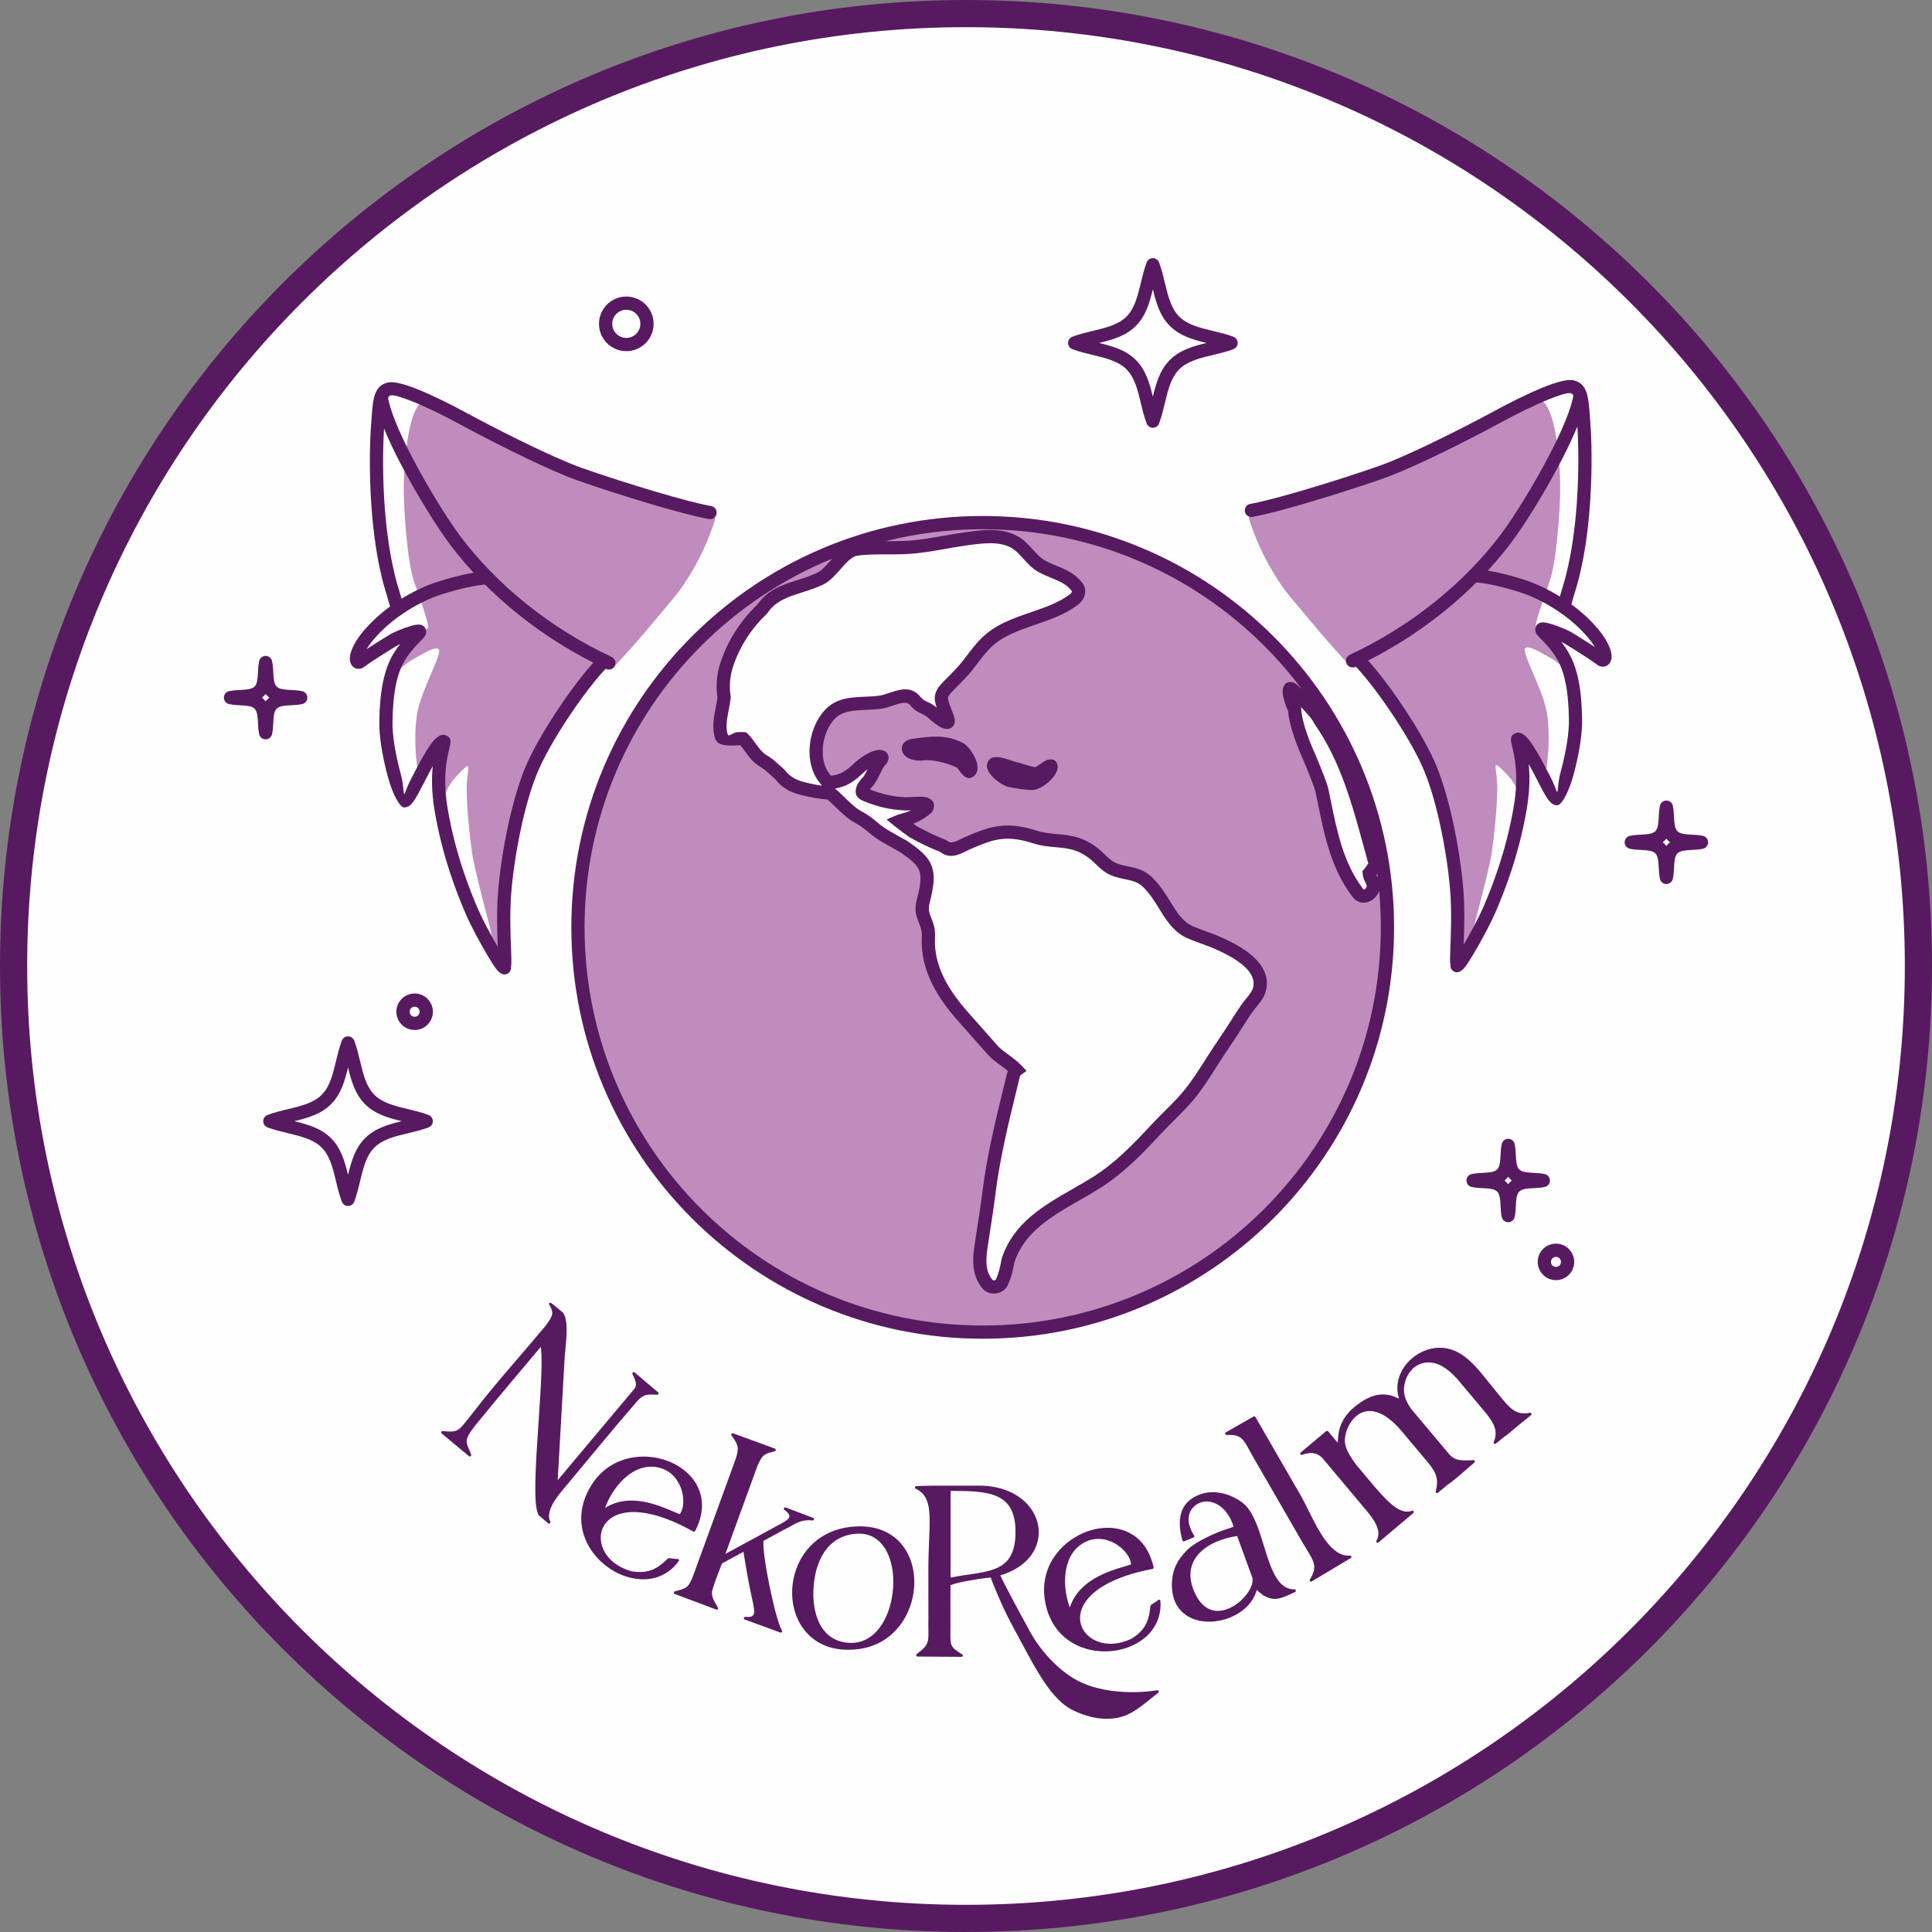 <?xml version="1.0" encoding="UTF-8"?>
<!DOCTYPE svg PUBLIC "-//W3C//DTD SVG 1.1//EN" "http://www.w3.org/Graphics/SVG/1.1/DTD/svg11.dtd">
<!-- Creator: CorelDRAW 2020 (64-Bit) -->
<svg xmlns="http://www.w3.org/2000/svg" xml:space="preserve" width="8.599in" height="8.599in" version="1.1" style="shape-rendering:geometricPrecision; text-rendering:geometricPrecision; image-rendering:optimizeQuality; fill-rule:evenodd; clip-rule:evenodd"
viewBox="0 0 4797.17 4797.17"
 xmlns:xlink="http://www.w3.org/1999/xlink"
 xmlns:xodm="http://www.corel.com/coreldraw/odm/2003">
 <rect x="0" y="0" width="4797.17" height="4797.17" fill="#808080" stroke="none"/>
 <defs>
  <style type="text/css">
   <![CDATA[
    .fil0 {fill:#FEFEFE}
    .fil2 {fill:#BF8CBD}
    .fil3 {fill:#571A60}
    .fil1 {fill:#571A60;fill-rule:nonzero}
   ]]>
  </style>
 </defs>
 <g id="Layer_x0020_1">
  <g id="_2639566380144">
   <g>
    <circle class="fil0" cx="2398.59" cy="2398.59" r="2364.85"/>
    <path class="fil1" d="M2398.59 0c662.33,0 1262,268.48 1696.05,702.54 434.06,434.05 702.54,1033.7 702.54,1696.05 0,662.33 -268.48,1262 -702.54,1696.05 -434.05,434.06 -1033.72,702.54 -1696.05,702.54 -662.35,0 -1262,-268.48 -1696.05,-702.54 -434.06,-434.05 -702.54,-1033.72 -702.54,-1696.05 0,-662.35 268.48,-1262 702.54,-1696.05 434.05,-434.06 1033.7,-702.54 1696.05,-702.54zm1648.35 750.23c-421.84,-421.84 -1004.62,-682.76 -1648.35,-682.76 -643.73,0 -1226.52,260.92 -1648.35,682.76 -421.84,421.84 -682.76,1004.62 -682.76,1648.35 0,643.73 260.92,1226.52 682.76,1648.35 421.84,421.84 1004.62,682.76 1648.35,682.76 643.73,0 1226.52,-260.92 1648.35,-682.76 421.84,-421.84 682.76,-1004.62 682.76,-1648.35 0,-643.73 -260.92,-1226.52 -682.76,-1648.35z"/>
   </g>
   <g>
    <path class="fil2" d="M1032.35 1017.01c-23.15,46.55 -30.78,151.06 -29.74,206.84 1.04,55.79 9.4,177.15 26.99,224.72 17.59,47.57 36.05,106.3 33.71,109.16 -2.34,2.85 -51.66,57.26 -58.59,61 -6.93,3.74 -38.85,50.94 -44.95,64.21 -6.1,13.27 39.99,-31.38 64.22,-44.95 24.22,-13.56 67.24,-40.97 66.62,-20.87 -0.62,20.1 -43.35,97.78 -53.79,149.29 -10.43,51.52 -5.07,139.62 5.56,165.29 6.64,16.03 42.53,-83.04 50.42,-76.01 4.74,4.22 -13.8,176.93 -4.61,154.73 24.51,-59.17 29.58,-68.11 57.79,-96.32 28.21,-28.21 12.84,-4.28 12.84,44.95 0,49.23 7.45,116.61 13.39,159.18 5.94,42.57 44.85,184.21 46.8,194.78 1.95,10.57 14.06,87.11 30.51,93.51 16.45,6.4 13.94,-157.59 14.88,-240.91 0.94,-83.32 7.1,-117.66 46.92,-213.8 39.82,-96.14 45.75,-123.94 55.39,-137.25 9.64,-13.31 72.64,-100.4 85.89,-112.37 7.8,-7.06 22.29,-45.4 37.38,-53.46 10.51,-5.62 18.45,23.28 36.77,4.41 44.64,-45.97 107.46,-122.17 147.37,-170.06 39.91,-47.89 73.39,-115.73 87.4,-153.67 14.01,-37.94 26.73,-60.16 -7.94,-63.85 -34.67,-3.69 -128.8,-20.77 -158.12,-32.91 -29.32,-12.14 -121.2,-44.51 -146.08,-48.96 -24.88,-4.45 -119.94,-38.37 -142.31,-60.75 -22.37,-22.37 -145.2,-77.35 -188.38,-92.56 -43.18,-15.2 -63.19,-59.94 -86.34,-13.38z"/>
    <path class="fil2" d="M3844.16 1014.34c23.15,46.55 30.78,151.06 29.74,206.84 -1.04,55.78 -9.4,177.15 -26.99,224.72 -17.59,47.57 -36.05,106.3 -33.71,109.16 2.35,2.85 51.66,57.26 58.59,61 6.93,3.74 38.85,50.94 44.95,64.21 6.1,13.27 -40,-31.39 -64.22,-44.95 -24.22,-13.56 -67.24,-40.97 -66.63,-20.87 0.62,20.1 43.35,97.77 53.79,149.29 10.44,51.52 5.07,139.62 -5.56,165.29 -6.64,16.03 -42.53,-83.04 -50.42,-76.01 -4.74,4.22 13.8,176.93 4.61,154.72 -24.51,-59.17 -29.58,-68.11 -57.79,-96.32 -28.21,-28.21 -12.84,-4.28 -12.84,44.95 0,49.23 -7.45,116.61 -13.39,159.18 -5.94,42.57 -44.86,184.21 -46.81,194.78 -1.95,10.57 -14.06,87.11 -30.51,93.51 -16.45,6.4 -13.94,-157.59 -14.88,-240.91 -0.94,-83.32 -7.1,-117.66 -46.92,-213.8 -39.82,-96.14 -45.75,-123.94 -55.39,-137.25 -9.64,-13.31 -72.64,-100.4 -85.89,-112.37 -7.81,-7.06 -22.29,-45.4 -37.39,-53.46 -10.51,-5.62 -18.45,23.28 -36.77,4.41 -44.64,-45.96 -107.46,-122.17 -147.37,-170.06 -39.91,-47.89 -73.39,-115.73 -87.4,-153.67 -14.01,-37.94 -26.73,-60.16 7.94,-63.85 34.66,-3.69 128.8,-20.77 158.12,-32.91 29.32,-12.14 121.2,-44.51 146.08,-48.96 24.88,-4.45 119.94,-38.37 142.31,-60.75 22.37,-22.37 145.2,-77.36 188.38,-92.56 43.18,-15.2 63.19,-59.94 86.34,-13.38z"/>
    <circle class="fil2" cx="2440.08" cy="2302.64" r="1009.33"/>
    <path class="fil0" d="M3240.3 1738.72c-15.25,-9.63 -34.51,-36.93 -33.71,-8.03 0.8,28.9 3.21,17.66 11.24,64.22 8.02,46.55 24.88,70.63 35.32,99.53 10.43,28.89 19.26,55.39 26.49,80.27 7.22,24.88 28.1,106.75 32.91,119.59 4.81,12.84 16.85,42.54 27.29,69.03 10.43,26.49 38.1,42.44 40.94,60.2 2.83,17.76 26.49,-0.8 26.49,-15.25 0,-14.45 -7.22,-17.65 -4.82,-33.71 2.41,-16.06 17.66,-24.88 13.64,-48.16 -4.01,-23.28 -6.42,-41.74 -15.25,-82.68 -8.83,-40.94 -28.1,-103.54 -38.53,-128.42 -10.43,-24.89 -28.89,-58.6 -35.32,-69.83 -6.42,-11.24 -32.9,-57.8 -43.34,-69.03 -10.43,-11.24 -43.34,-37.72 -43.34,-37.72zm-811.93 1380.19c1.61,20.87 19.26,65.01 32.91,73.04 13.65,8.03 31.3,4.82 32.91,-18.46 1.61,-23.28 20.07,-68.23 32.91,-91.5 12.84,-23.27 83.47,-81.07 114.78,-96.32 31.31,-15.25 187.02,-120.4 207.09,-149.29 20.07,-28.89 101.13,-93.91 113.17,-124.41 12.04,-30.5 154.92,-225.54 161.34,-251.23 6.42,-25.69 14.45,-44.15 -3.21,-58.6 -17.66,-14.45 -8.83,-17.66 -60.2,-39.33 -51.37,-21.67 -54.58,-25.69 -79.46,-35.32 -24.88,-9.63 -53.77,-39.33 -77.05,-65.82 -23.28,-26.49 -36.12,-53.77 -56.19,-73.84 -20.07,-20.07 -30.5,-27.29 -61.8,-29.7 -31.3,-2.41 -65.82,-29.7 -77.05,-40.13 -11.24,-10.44 -26.48,-19.27 -79.46,-25.69 -52.98,-6.42 -34.52,-19.26 -85.89,-24.88 -51.37,-5.62 -53.77,-4.81 -79.46,8.83 -25.69,13.64 -43.35,20.06 -69.83,23.27 -26.49,3.21 -36.92,10.43 -62.61,-4.82 -25.69,-15.25 -58.6,-29.69 -73.05,-37.72 -14.45,-8.03 -20.87,-19.26 -20.87,-19.26l34.52 -22.47 20.07 -20.07 -63.41 0 -53.78 -16.05 -32.91 -18.46 22.48 -81.87c0,0 -63.41,53.77 -82.68,60.2 -19.26,6.42 -18.46,28.89 -34.52,-2.41 -16.05,-31.3 -26.49,-54.58 -26.49,-66.62 0,-12.04 24.08,-77.06 24.08,-77.06l48.16 -42.54 101.13 -10.43 59.4 -9.63 29.7 12.04 39.33 25.69 20.07 1.6 -1.99 -47.76 40.94 -45.75 52.17 -63.41c0,0 70.64,-49.77 77.06,-52.98 6.42,-3.21 85.08,-44.95 85.08,-44.95 0,0 59.4,-9.62 65.02,-20.87 5.62,-11.24 11.24,-32.11 11.24,-38.53 0,-6.42 -0.81,-9.64 -32.11,-23.28 -31.3,-13.64 -56.18,-28.89 -76.25,-44.95 -20.07,-16.05 -17.66,-36.92 -65.02,-45.75 -47.36,-8.83 -27.29,-16.85 -93.91,-3.21 -66.62,13.65 -124.41,12.84 -143.67,14.45 -19.27,1.61 -48.17,1.61 -66.63,1.61 -18.46,0 -66.62,11.24 -71.43,15.25 -4.81,4.01 -32.11,24.08 -36.12,29.7 -4.01,5.62 -28.09,30.5 -51.37,41.74 -23.28,11.24 -28.9,9.64 -49.77,18.46 -20.87,8.83 -60.19,19.26 -71.43,26.49 -11.24,7.22 -20.07,21.67 -27.29,35.32 -7.22,13.65 -40.93,61.8 -44.15,66.62 -3.21,4.82 -17.66,25.68 -23.28,40.13 -5.62,14.45 -8.83,34.52 -13.64,44.95 -4.81,10.43 -8.82,37.72 -9.63,51.37 -0.81,13.65 0,27.29 -1.61,44.15 -1.61,16.86 -1.61,43.34 -1.61,54.58 0,11.24 11.24,16.05 32.11,16.05 20.87,0 34.51,-0.8 44.95,16.86 10.43,17.66 17.66,31.3 30.5,39.33 12.84,8.03 41.74,17.66 48.97,28.89 7.22,11.24 43.34,34.52 54.58,39.33 11.24,4.81 41.73,4.81 52.17,8.83 10.43,4.01 29.7,7.22 40.94,27.29 11.24,20.07 47.55,36.56 52.98,51.37 5.42,14.81 44.15,22.48 75.45,39.33 31.3,16.85 45.75,36.92 51.37,48.16 5.62,11.24 22.47,24.88 21.67,47.35 -0.8,22.47 -11.24,56.19 -9.64,72.24 1.61,16.05 8.83,32.9 15.25,69.03 6.42,36.12 9.14,67.31 9.63,91.5 0.5,24.2 56.18,89.9 70.63,105.95 14.45,16.05 142.87,131.63 142.87,131.63 0,0 -31.3,101.13 -36.12,128.42 -4.81,27.29 -63.03,334.31 -63.03,334.31z"/>
    <path class="fil1" d="M3424.51 2211.81c-2.62,8.28 -8.05,15.72 -14.8,20.96 -3.56,2.76 -7.59,5 -11.83,6.48 -4.6,1.61 -9.44,2.36 -14.28,2.03 -8.99,-0.62 -17.63,-4.67 -24.39,-13.4 -53.73,-69.28 -70.74,-153.22 -87.44,-235.65l-5.41 -26.3c-0.94,-4.52 -4.78,-15.26 -9.43,-27.43 -8.75,-22.92 -19.91,-49.42 -21.3,-52.5 -8.66,-19.24 -18.77,-43.86 -26.37,-68.81 -5.43,-17.81 -9.55,-35.71 -10.91,-51.84 -6.33,-12.66 -12.2,-31.71 -13.27,-43.92 -0.45,-5.13 -0.16,-9.87 1.08,-13.82 3.08,-9.87 9.66,-15.11 20.44,-14.02 5.15,0.52 10.57,3.17 16.16,8.5l9.68 9.32c-28.51,-38.16 -59.73,-74.19 -93.34,-107.81 -178.89,-178.89 -426.04,-289.54 -699.03,-289.54 -83.19,0 -163.98,10.29 -241.17,29.65l4.17 0.01c15.17,0.01 30.4,0.04 46.06,-0.74 31.06,-1.55 62.69,-7.13 94.3,-12.71 17.22,-3.04 34.45,-6.08 53.36,-8.68l1.31 -0.18c40.53,-5.59 87.7,-12.09 127.75,9.51 16.24,8.75 27.63,21.36 39.01,33.96l0.06 0c9.15,10.13 18.31,20.28 29.06,26.4 9.74,5.55 19.75,9.64 29.54,13.64l0.02 -0.05c23.57,9.62 46.09,18.82 64.5,43.5 6.87,9.22 7.88,19.37 5.39,28.86 -2.54,9.67 -9.21,18.51 -16.58,24.11 -32.14,24.45 -69.33,37.21 -106.42,49.94 -40.74,13.97 -81.39,27.92 -110.66,56.85 -12.21,12.07 -22.8,26.03 -33.35,39.92l0.04 0.04c-2.93,3.86 -6,7.9 -11.01,14.3 -11.4,14.56 -23.64,26.9 -36.01,39.34 -4.49,4.52 -9.01,9.07 -13.63,13.88 -3.86,4.02 -7.76,8.09 -9.92,11.65l0 0.06c-1.38,2.27 -2.21,4.66 -1.91,7.19 1.04,8.51 4.85,18.06 8.57,27.37 2.27,5.6 4.49,11.16 6.35,16.96 2.1,6.53 2.37,11.99 1.2,16.53 -2.54,9.8 -9.07,14.34 -18.42,14.67 -4.3,0.15 -8.9,-1.03 -13.56,-3.16 -9.65,-4.43 -22.6,-14.5 -31.57,-22.91 -7.1,-6.65 -12.76,-9.23 -18.04,-11.63 -9.23,-4.22 -17.71,-8.09 -29.23,-22.12 -8.04,-9.8 -26.05,-3.71 -42.63,1.88 -8.57,2.89 -16.88,5.71 -24.73,7.08 -13.46,2.35 -27.62,2.9 -41.83,3.45l-0.06 0c-29.22,1.13 -58.75,2.29 -77.81,22.61 -15.22,16.22 -25.31,40.21 -28.44,64.99 -2.95,23.35 0.36,47.03 11.49,64.96l0 0.06c1.74,2.8 3.8,5.66 6.08,8.53l1.92 2.34c9.47,-1.21 17.1,-3.07 24.01,-6.09 8.74,-3.83 17.08,-9.8 27.2,-18.9 25.6,-25.01 49.41,-36.24 63.19,-38.57 5.58,-0.94 10.58,-0.67 14.67,0.64 8.87,2.83 13.75,9.02 14,18.06 0.18,6.42 -2.89,13.37 -9.83,19.81 -2.23,2.07 -6.73,11.12 -11.33,20.38 -6.33,12.74 -12.83,25.8 -20.35,32.59 -1.85,2.03 -3.51,4.05 -4.83,5.99 13.82,5.64 27.99,10.17 42.25,13.43 14.73,3.36 29.62,5.42 44.41,6.02 5.99,0.24 13.52,-0.19 20.79,-0.61 14.47,-0.83 28.17,-1.61 37.65,2.66 12.97,5.83 18.1,15.51 10.95,31.39l-1.34 2.97 -2.58 2.36c-14.89,13.61 -30.83,21.8 -44.38,27.05l8.17 5.8c10.62,5.83 21.5,11.58 32.82,17.09 11.07,5.4 22.17,10.38 33.26,14.75 1.97,0.58 3.94,1.35 5.87,2.31l0.06 0.06c2.11,1.06 4.25,2.4 6.39,4.05 7.52,5.79 19.64,-0.18 31.21,-5.86 4.16,-2.04 8.3,-4.08 11.01,-5.25l0.02 0.06c9.5,-4.11 18.97,-8.19 27.1,-11.39 9.2,-3.62 18.69,-7.01 28.65,-9.91 22.43,-6.52 43.25,-8.33 63.85,-6.76 20.18,1.53 40.03,6.32 60.98,13.07 14.86,4.78 30.93,6.25 46.96,7.71 18.64,1.7 37.23,3.4 55.87,9.76 9.2,3.14 17.82,7.16 25.99,11.91 8.16,4.75 15.77,10.13 22.96,16.02 4.89,4 9.72,8.66 14.55,13.32 6.79,6.56 13.62,13.15 20.82,17.41 10.55,6.24 23.03,8.86 35.42,11.46 20.2,4.24 40.25,8.46 58.95,25.76 20.56,19.03 34.9,42.23 48.93,64.91l4.35 7.02c7.22,11.52 14.67,22.58 23.24,31.73 8.09,8.63 17.39,15.83 28.8,20.5 9.21,3.77 19.02,7.36 28.82,10.94l0.06 0c14.46,5.29 28.93,10.59 43.91,17.47 21.12,9.72 50.03,24.25 72.52,43.97 25.04,21.97 42.15,49.96 34.54,84.64 -3.74,17.06 -13.37,28.93 -22.93,40.73l-4.17 5.24c-5.75,7.31 -10.95,14.65 -15.84,21.97 -4.99,7.47 -10.03,15.46 -15.05,23.47 -10.57,16.85 -21.77,33.57 -32.96,50.28 -9.5,14.2 -19,28.38 -29.48,44.88l-3.77 5.94c-17.46,27.52 -34.94,55.06 -56.32,80.66 -15.17,18.16 -32.06,34.97 -48.93,51.76 -10.46,10.41 -20.92,20.83 -31.18,31.85 -22.95,24.67 -46.01,49.08 -70.62,71.97 -24.87,23.13 -51.3,44.65 -80.72,63.2 -17.82,11.24 -35.02,21.1 -52.15,30.92 -68.16,39.07 -135.54,77.71 -160.85,153.31 -1.81,9.57 -3.65,18.88 -6.07,27.92 -2.67,10.01 -6.08,19.93 -10.92,29.91 -2.05,4.22 -4.92,7.84 -8.32,10.79 -5.72,4.95 -13.05,8.01 -20.54,8.97 -7.44,0.95 -15.24,-0.13 -21.98,-3.4 -4.06,-1.98 -7.79,-4.75 -10.89,-8.32 -14.73,-16.99 -21.13,-36.14 -23.03,-56.12 -1.78,-18.76 0.43,-37.5 3.21,-55.71l0.06 -0.06 3.64 -23.59c5.53,-35.68 11.06,-71.31 15.57,-107.07 11.31,-89.65 32.68,-176.82 54.02,-263.86l7.03 -28.72c0.49,-2.02 1.12,-3.95 1.86,-5.76 -5.51,-4.58 -11.6,-9.03 -17.63,-13.45 -11.63,-8.53 -23.12,-16.95 -32.26,-27.13l0 -0.06c-12.47,-13.9 -23.88,-26.89 -35.24,-39.85 -10.77,-12.27 -21.45,-24.45 -35.12,-39.68 -26.25,-29.25 -50.52,-61.04 -67.79,-96.05 -17.66,-35.79 -27.95,-74.73 -25.6,-117.42 0.75,-13.95 -3.29,-24.19 -7.14,-33.91 -6.33,-15.99 -12.24,-30.98 -5.57,-56.43 9.53,-36.38 12.25,-57.83 6.37,-73.34 -5.69,-15.03 -21.04,-27.59 -47.5,-45.8 -13.29,-7.31 -27.57,-15.46 -41.86,-23.62l-0.9 -0.51c-16.76,-9.56 -26.8,-17.86 -36.6,-25.96 -9.63,-7.97 -19.05,-15.75 -34.49,-23.84 -15.69,-8.22 -32.82,-24.82 -48.4,-39.93 -6.25,-6.06 -12.25,-11.87 -17.65,-16.6l-17.44 -2.04c-6.25,-0.77 -12.1,-1.57 -14.71,-2.11l-6.46 -1.33c-38.89,-7.96 -66.68,-13.65 -92.18,-45.91 -4.7,-4.13 -7.63,-6.8 -10.32,-9.24 -9.73,-8.85 -16.77,-15.25 -30.39,-23.62 -14.16,-8.69 -24.34,-22.68 -34.18,-36.18 -3.75,-5.14 -7.44,-10.21 -11.12,-14.54l-5.66 0.26c-20.75,0.99 -50.42,2.41 -56.51,-15.76 -9.07,-26.99 -3.87,-53.55 1.07,-78.83 1.68,-8.61 3.33,-17.06 4.21,-24.48 -2.08,-13.86 -2.59,-27.9 -1.5,-41.87 1.14,-14.54 4.04,-29.2 8.71,-43.68 8.65,-26.84 20.94,-52.73 36.09,-76.78 15.39,-24.43 33.76,-46.99 54.3,-66.74l0.94 -0.89c26.6,-37.98 61.34,-49.06 99.83,-61.34 15.74,-5.02 32.2,-10.27 49.13,-18.15l0.07 0c10.73,-4.99 22.01,-17.75 33.35,-30.56l3.96 -4.46c-122.7,50.14 -233.08,124.23 -325.31,216.46 -178.89,178.89 -289.54,426.04 -289.54,699.03 0,272.98 110.65,520.13 289.54,699.02 178.89,178.89 426.04,289.54 699.03,289.54 272.99,0 520.14,-110.65 699.03,-289.54 178.89,-178.89 289.54,-426.03 289.54,-699.02 0,-30.63 -1.4,-60.92 -4.13,-90.84zm-34.84 -4.97c2.07,-1.61 3.59,-3.72 3.72,-5.63 0.23,-3.31 -1.32,-6.41 -2.93,-9.62 -3.05,-5.98 -6.15,-12.16 -6.9,-21.94l-0.52 -6.79 4.57 -5.22c2,-2.28 6.19,-7.73 8.66,-12.87 0.53,-1.11 1.72,0.96 1.43,-0.18 -6.2,-22.31 -8.43,-30.55 -10.93,-39.74 -29.38,-108.18 -58.49,-215.33 -122.8,-307.34l-1.06 -1.51 -0.67 -1.64c-2.86,-6.91 -14.59,-20.42 -27.25,-33.82l-4.62 -4.83 0.26 0.47 0.22 3.71c0.85,14.35 4.63,31.02 9.76,47.82 6.99,22.91 16.62,46.31 24.95,64.83 1.5,3.31 13.2,31.03 22.08,54.3 5.1,13.36 9.44,25.74 10.83,32.44l5.41 26.56c15.93,78.62 32.15,158.69 81.27,222.03 0.37,0.48 0.57,0.69 0.64,0.69 0.36,0.02 0.82,-0.06 1.3,-0.23 0.83,-0.29 1.72,-0.81 2.58,-1.47zm30.05 -37.48l-2.1 3.02c0.61,1.52 1.36,3 2.09,4.47l1.33 2.73 -1.32 -10.21zm-1043.52 -263.32c-12.6,-6.15 -29.07,-11.76 -45.66,-15.17 -14.24,-2.94 -28.27,-4.21 -39.43,-2.7 -17.7,2.39 -33.87,-3.16 -42.36,-10.34 -3.86,-3.27 -6.71,-7.2 -8.28,-11.47 -2.22,-6.08 -1.9,-12.29 1.45,-18.15 3.87,-6.81 11.87,-12.14 24.8,-13.9l2.1 -0.29c42.56,-5.76 78.77,-10.66 120.56,9.81l0.19 0.06c4.23,2.15 8.43,5.42 12.35,9.42 7.54,7.67 14.92,18.87 19.63,29.49 5.78,13.05 7.84,26.73 2.98,36.36l0 0.07c-1.12,2.2 -2.6,4.23 -4.47,6.07 -10.98,10.8 -20.64,7.72 -30.03,-1.84 -2.61,-2.66 -5.06,-6.02 -7.63,-9.54l-0.06 0c-2.61,-3.59 -5.45,-7.49 -6.15,-7.87zm186.76 55.52c-10.6,-0.16 -20.73,-1.16 -30.55,-2.6 -10.02,-1.48 -19.51,-3.32 -28.89,-5.19l-2.09 -0.56c-8.38,-2.31 -21.31,-10.25 -31.32,-19.07 -12.3,-10.81 -21.64,-24.65 -19.26,-36.64l0.41 -1.46c5.13,-18.67 22.96,-18.56 42.29,-13.26 6.59,1.81 12.34,3.78 17.46,5.53 4.89,1.67 9.2,3.15 11.21,3.55l0.06 0c6.24,1.24 13.56,3.58 21.14,6 10.05,3.23 20.7,6.63 27.61,6.73 0.85,0.01 7.42,-4.49 13.17,-8.42 7.27,-4.98 13.8,-9.45 20.68,-10.38 11.79,-1.61 19.35,2.91 21.14,16.17 0.14,1.04 0.2,2.17 0.18,3.38 -0.16,10.81 -9.68,24.79 -21.77,35.66 -11.2,10.09 -25.61,18.78 -36.91,20.29l-0.13 0c-1.46,0.18 -2.94,0.28 -4.42,0.26zm-79.91 -57.65c-0.04,0.33 0.2,0.59 0.66,0.86 -0.01,-1.81 -0.11,-2.64 -0.66,-0.86zm612.46 574.02c7.06,-8.71 14.16,-17.48 16.25,-26.99 4.48,-20.41 -7.2,-38.3 -24.01,-53.05 -19.36,-16.98 -45.42,-30.03 -64.56,-38.84 -13.02,-5.98 -27.32,-11.22 -41.6,-16.45 -9.89,-3.64 -19.8,-7.27 -30.03,-11.46 -16.29,-6.67 -29.22,-16.59 -40.23,-28.34 -10.53,-11.24 -19.09,-23.88 -27.19,-36.89l-4.38 -7.12c-12.9,-20.86 -26.09,-42.2 -43.28,-58.11 -11.96,-11.07 -27.63,-14.36 -43.41,-17.68 -15.1,-3.17 -30.3,-6.36 -45.44,-15.31 -10.41,-6.15 -18.65,-14.12 -26.85,-22.03 -4.07,-3.93 -8.14,-7.86 -12.62,-11.52 -6.05,-4.96 -12.24,-9.36 -18.59,-13.06 -6.35,-3.7 -13.02,-6.82 -20.09,-9.22 -15.23,-5.2 -31.75,-6.71 -48.29,-8.22 -17.91,-1.63 -35.87,-3.27 -54.03,-9.12 -18.57,-5.97 -36,-10.21 -53.4,-11.53 -16.97,-1.3 -34.04,0.17 -52.3,5.48 -8.44,2.46 -17.1,5.57 -25.83,9 -9.78,3.85 -18.04,7.4 -26.1,10.89l0 0.07c-4.05,1.75 -6.82,3.11 -9.6,4.47 -20.48,10.07 -41.95,20.62 -65.63,2.4l-1.04 -0.67 -2.37 -0.81c-12.65,-4.94 -24.77,-10.36 -36.53,-16.09 -11.54,-5.62 -23.21,-11.8 -34.91,-18.24l-1.35 -0.83c-6.33,-4.35 -12.37,-8.74 -18.18,-13.12 -5.72,-4.32 -11.53,-8.87 -17.32,-13.49l-21.41 -17.09 25.14 -10.84c2.39,-1.03 5.69,-1.94 9.97,-3.13 6.42,-1.77 15.84,-4.37 26.07,-8.99 -5.7,0.28 -11.45,0.46 -16.99,0.23 -16.88,-0.68 -33.75,-3 -50.32,-6.79 -17.06,-3.89 -33.77,-9.29 -49.8,-15.99 -4.82,-2.01 -8.5,-3.61 -12.02,-6.46 -6.06,-4.88 -8.96,-10.6 -8.61,-19.14 0.26,-6.51 2.49,-12.8 6.01,-18.76 2.86,-4.85 6.64,-9.6 10.82,-14.09l1.54 -1.47c2.36,-1.95 6.79,-10.57 11.3,-19.63 -5.27,3.99 -10.96,8.86 -16.97,14.72l-0.45 0.38c-13.03,11.78 -24.15,19.66 -36.51,25.07 -8.42,3.69 -17.08,6.12 -26.96,7.76 6.54,5.47 14.18,12.88 22.22,20.68 13.99,13.56 29.38,28.48 40.7,34.41 18.9,9.9 29.46,18.63 40.27,27.56 8.83,7.3 17.86,14.77 31.86,22.75l0.9 0.52c13.64,7.79 27.28,15.58 42.15,23.74l1.35 0.83c32.42,22.26 51.52,38.42 60.38,61.8 8.72,23 5.99,49.84 -5.35,93.13 -3.94,15.01 0.1,25.24 4.42,36.14 5.1,12.9 10.47,26.51 9.32,47.71l0 0.06c-2,36.47 6.94,70.05 22.26,101.11 15.71,31.83 38.25,61.27 62.78,88.6 10.02,11.16 22.75,25.68 35.38,40.06 11.94,13.61 23.86,27.2 34.95,39.56 6.98,7.72 17.08,15.11 27.29,22.6 11.06,8.1 22.28,16.32 31.77,26.32l12.84 13.53 -15.02 11c-0.27,0.2 -0.5,0.43 -0.65,0.66 -0.27,0.43 -0.52,1.05 -0.72,1.87l-7.03 28.72c-21.15,86.27 -42.33,172.65 -53.38,260.26 -4.57,36.24 -10.13,72.09 -15.7,107.98l-3.63 23.52 0.05 0.01c-2.5,16.31 -4.5,32.85 -3.09,47.75 1.3,13.67 5.54,26.61 15.2,37.75l0.36 0.22c0.99,0.47 2.29,0.61 3.63,0.45 1.28,-0.16 2.44,-0.6 3.2,-1.26l0.23 -0.26c3.79,-7.82 6.54,-15.87 8.74,-24.13 2.35,-8.82 4.1,-17.72 5.82,-26.87l0.51 -2.12c29.07,-88.04 102.12,-129.93 176,-172.28 17.55,-10.06 35.17,-20.16 50.99,-30.14 27.38,-17.26 52.26,-37.55 75.84,-59.48 23.83,-22.16 46.43,-46.09 68.95,-70.3 10.19,-10.95 21.14,-21.85 32.08,-32.74 16.18,-16.1 32.38,-32.22 46.87,-49.57 19.87,-23.79 36.83,-50.5 53.75,-77.19l3.77 -5.94c8.87,-13.96 19.45,-29.76 30,-45.52 10.93,-16.31 21.86,-32.64 32.45,-49.51 5,-7.97 10.06,-15.98 15.56,-24.23 5.6,-8.39 11.33,-16.51 17.25,-24.03l4.56 -5.63zm-1065.95 -528.75c0.81,0.16 5.71,0.8 11.64,1.53 -1.92,-2.13 -3.76,-4.3 -5.51,-6.49 -2.85,-3.58 -5.61,-7.47 -8.23,-11.69 -15.3,-24.59 -19.98,-55.99 -16.15,-86.38 3.96,-31.35 17.1,-62.09 37.04,-83.35 28.19,-30.04 64.52,-31.48 100.48,-32.87 12.78,-0.51 25.54,-1 37.46,-3.08 5.91,-1.03 12.84,-3.37 19.98,-5.79 26.81,-9.06 55.92,-18.89 78.33,8.39 6.63,8.07 11.82,10.44 17.48,13l0.06 0c6.82,3.1 14.08,6.41 23.69,14.75 -2.02,-6.11 -3.65,-12.36 -4.44,-18.81 -1.31,-10.88 1.57,-19.98 6.53,-28.12 4.2,-6.82 9.27,-12.14 14.28,-17.36 4.55,-4.74 9.3,-9.52 14.02,-14.27 11.74,-11.82 23.37,-23.53 33.43,-36.39l10.63 -13.92 0.07 0c11.41,-15.02 22.86,-30.12 36.45,-43.55 34.65,-34.24 78.76,-49.38 122.98,-64.55 34.79,-11.93 69.67,-23.9 97.31,-44.93 2.12,-1.61 4,-3.99 4.63,-6.39 0.1,-0.37 0.12,-0.71 -0,-0.87 -12.97,-17.39 -31.31,-24.88 -50.5,-32.71l0 -0.06c-11.03,-4.5 -22.31,-9.12 -33.42,-15.45 -15.47,-8.82 -26.38,-20.9 -37.27,-32.96 -9.38,-10.45 -18.79,-20.87 -30.22,-27.03 -30.67,-16.54 -72.18,-10.82 -107.84,-5.91l-1.31 0.18c-16.33,2.25 -34.2,5.4 -52.08,8.56 -32.3,5.69 -64.61,11.4 -98.41,13.09 -15.7,0.79 -31.68,0.76 -47.6,0.74 -25.03,-0.03 -50,-0.07 -74.94,3.4 -13.25,1.84 -27.29,17.72 -41.21,33.45 -13.63,15.41 -27.19,30.74 -44.09,38.63 -17.92,8.37 -35.9,14.11 -53.1,19.59 -33.38,10.65 -63.45,20.24 -83.82,50.23l-1.04 1.54 -3.26 3.07c-18.58,17.88 -35.19,38.3 -49.1,60.38 -13.72,21.76 -24.82,45.15 -32.62,69.33 -3.83,11.88 -6.22,24.04 -7.17,36.24 -0.96,12.25 -0.46,24.41 1.46,36.25l0.34 2.1 -0.22 2.14c-1.02,10.14 -2.9,19.76 -4.82,29.58 -4.14,21.2 -8.5,43.47 -2.23,62.14 1.79,5.34 13.33,-6.08 23.9,-6.58 6.76,-0.32 12.41,-0.59 16.06,-0.21l5.77 0.61 4.12 4.08c6.72,6.65 12.71,14.88 18.83,23.28 7.9,10.85 16.1,22.1 24.8,27.45 16.44,10.09 24.39,17.33 35.4,27.35 3.77,3.43 7.86,7.15 11,9.9l2.18 2.31c18.34,23.76 41.37,28.48 73.78,35.11l6.47 1.33zm-311.76 -368.79c184.85,-184.85 440.21,-299.19 722.27,-299.19 282.06,0 537.42,114.34 722.27,299.18 184.85,184.85 299.18,440.22 299.18,722.27 0,282.05 -114.33,537.41 -299.18,722.26 -184.85,184.85 -440.21,299.18 -722.27,299.18 -282.05,0 -537.42,-114.33 -722.27,-299.18 -184.84,-184.84 -299.18,-440.2 -299.18,-722.26 0,-282.06 114.34,-537.43 299.18,-722.27z"/>
    <path class="fil1" d="M1765.95 1256.61c8.9,1.59 14.82,10.11 13.23,19 -1.59,8.9 -10.11,14.82 -19,13.23 -32.8,-5.93 -84.43,-19.74 -138.58,-35.71 -70.88,-20.9 -146.06,-45.41 -189.26,-60.83 -32.73,-11.68 -77.29,-31.53 -122.86,-53.28 -61.89,-29.54 -126.69,-63.21 -165.54,-84.41 -36.63,-19.98 -82,-42.64 -119.12,-57.55 -26.4,-10.6 -47.27,-17.17 -54.71,-15.39 -10.8,2.6 -12.49,26.63 -14.93,61.75l-1.21 16.89c-2.38,30.79 -4.94,101.71 0.33,184.15 3.38,52.94 10,110.66 21.99,165.53 6.17,28.22 11.34,45.26 17.51,65.58 3.31,10.91 6.88,22.64 9.65,32.38 2.48,8.72 -2.58,17.81 -11.3,20.29 -8.72,2.48 -17.81,-2.58 -20.29,-11.3 -4.23,-14.85 -6.91,-23.67 -9.4,-31.86 -6.56,-21.62 -12.08,-39.77 -18.27,-68.15 -12.33,-56.44 -19.15,-115.87 -22.63,-170.4 -5.39,-84.41 -2.77,-157.07 -0.33,-188.64l1.21 -16.63c3.44,-49.38 5.8,-83.17 40.1,-91.41 14.8,-3.55 42.38,3.91 74.48,16.8 38.21,15.35 84.91,38.66 122.58,59.22 37.65,20.54 101.48,53.66 164,83.51 44.69,21.34 88.2,40.73 119.78,52 43.36,15.48 117.94,39.82 187.45,60.32 53.44,15.76 103.94,29.32 135.11,34.95z"/>
    <path class="fil1" d="M930.41 987.78c-1.17,-8.97 5.15,-17.2 14.12,-18.37 8.97,-1.17 17.2,5.15 18.37,14.12 4.57,34.22 28.35,89.7 58.24,147.63 40.55,78.59 92.04,160.71 122.83,201.59 44.53,59.14 100.5,116.89 166.14,169.18 61.64,49.1 131.71,93.37 208.75,129.45 8.19,3.83 11.73,13.58 7.9,21.77 -3.83,8.19 -13.58,11.73 -21.77,7.9 -79.62,-37.28 -151.88,-82.91 -215.29,-133.43 -67.9,-54.09 -125.82,-113.87 -171.93,-175.1 -31.61,-41.97 -84.35,-126.06 -125.78,-206.34 -31.36,-60.79 -56.44,-119.95 -61.58,-158.41z"/>
    <path class="fil1" d="M1209.57 1418.21c9.04,-0.53 16.8,6.37 17.33,15.41 0.53,9.04 -6.37,16.8 -15.41,17.33 -14.82,0.88 -31.75,3.41 -50.68,7.49 -19.13,4.13 -40.28,9.86 -63.37,17.1 -24.7,7.74 -55.37,21.38 -86.36,41 -25.39,16.07 -50.98,36.17 -73.63,60.34 -12.95,13.81 -21.68,25.56 -27.3,35.15l6.12 -4c18.3,-11.91 38.72,-24.72 49.77,-31.38 12.98,-7.82 36.31,-17.18 52.95,-22.06 5.7,-1.67 10.87,-2.89 14.94,-3.45 10.74,-1.48 18.75,1.43 22.68,9.91 0.9,1.91 1.46,4.04 1.6,6.27 0.64,9.56 -5.4,15.72 -15,25.46 -9.1,9.24 -23.24,23.58 -36.45,44.53 -10.78,17.09 -18.48,37.65 -23.65,62.68 -5.37,26.01 -8.03,56.67 -8.53,93.01 -0.05,3.68 0.01,7.64 0.17,11.81 1.36,36.09 10.38,80.48 20.07,115.88 7.73,28.25 6.59,49.45 8.87,51.29 2.17,-1.41 4.7,-14.1 17.75,-39.41l10.98 -21.13c13.1,-25.07 25.61,-46.7 35.66,-61.28 13.73,-19.91 27.31,-29.51 39.27,-24.29 14.65,6.39 12.32,16.12 7.93,34.41 -5.34,22.22 -16.76,69.67 -3.83,146.85 9.35,55.81 23.07,106.43 37.03,149.09 14.09,43.06 28.26,77.64 38.59,101.48 10.94,25.25 31.39,63.47 48.86,93.2 -1.42,-35.95 -2.97,-85.27 0.55,-133.02 3.58,-48.7 13.06,-114.48 27.41,-178.47l0.16 -0.63c11.91,-52.99 27.16,-104.78 45.2,-144.79 19,-42.15 49.59,-93.57 81.68,-140.96 35.09,-51.81 72.15,-98.97 97.98,-124.09 6.49,-6.31 16.87,-6.17 23.18,0.32 6.31,6.49 6.17,16.87 -0.32,23.18 -24.43,23.76 -59.9,68.98 -93.74,118.96 -31,45.76 -60.52,95.4 -78.86,136.07 -17.17,38.09 -31.75,87.67 -43.17,138.5l-0.13 0.63c-13.94,62.17 -23.15,126.16 -26.64,173.59 -3.75,50.88 -1.61,103.53 -0.17,139.03 0.74,18.26 1.32,32.84 -0.3,43.03 0.37,6.01 -2.59,12 -8.15,15.23l-0.96 0.48c-9.91,4.97 -20.38,-1.45 -30.4,-15.88 -5.12,-7.36 -11.81,-18.01 -19.15,-30.37 -18.31,-30.83 -40.9,-72.9 -53.08,-101.03 -10.79,-24.92 -25.51,-60.78 -39.76,-104.31 -14.38,-43.93 -28.52,-96.13 -38.19,-153.84 -7.73,-46.15 -7.38,-82.66 -4.53,-110.19 -4.23,7.53 -8.63,15.67 -13.11,24.25l-10.85 21c-18.62,36.13 -28.09,54.49 -43.32,56.98 -1.09,0.23 -2.22,0.35 -3.38,0.35l-0.05 -0.07 -0.2 0c-11.11,-0.15 -28.57,-32.35 -40.41,-75.57 -10.23,-37.38 -19.76,-84.51 -21.23,-123.33 -0.17,-4.45 -0.23,-8.92 -0.16,-13.35 0.53,-38.49 3.38,-71.18 9.17,-99.18 5.98,-28.99 15.11,-53.13 28.02,-73.59 4.83,-7.66 9.7,-14.48 14.43,-20.56 -3.96,1.86 -7.54,3.73 -10.47,5.49 -11.63,7.02 -31.85,19.67 -48.87,30.74 -13.06,8.49 -24.49,16.18 -29.27,19.96 -6.42,5.07 -13.54,6.51 -20.27,4.53 -6.62,-1.99 -11.66,-6.74 -14.23,-14.01 -1.5,-4.25 -2.1,-9.58 -1.41,-15.71 1.76,-15.74 13.25,-42.44 44.62,-75.88 24.63,-26.27 52.45,-48.12 80.06,-65.6 33.64,-21.3 67.07,-36.14 94.07,-44.6 23.96,-7.51 46.09,-13.5 66.32,-17.87 20.42,-4.4 38.97,-7.15 55.57,-8.13zm-115.33 437.73c-0.86,-0.38 -1.3,-0.43 -1.44,-0.23 4.01,1.49 6.7,2.52 1.44,0.23z"/>
    <path class="fil1" d="M3110.07 1283.47c-8.9,1.59 -17.41,-4.33 -19,-13.23 -1.59,-8.9 4.33,-17.41 13.23,-19 31.18,-5.63 81.67,-19.19 135.11,-34.95 69.51,-20.5 144.1,-44.84 187.46,-60.32 31.58,-11.27 75.09,-30.67 119.78,-52 62.52,-29.85 126.34,-62.96 163.99,-83.5 37.68,-20.56 84.37,-43.87 122.58,-59.22 32.1,-12.89 59.68,-20.36 74.48,-16.8 34.3,8.24 36.67,42.04 40.1,91.41l1.21 16.63c2.45,31.57 5.06,104.24 -0.33,188.64 -3.48,54.53 -10.3,113.96 -22.63,170.4 -6.2,28.38 -11.71,46.52 -18.28,68.15 -2.48,8.19 -5.17,17.01 -9.4,31.86 -2.48,8.72 -11.57,13.78 -20.29,11.3 -8.72,-2.48 -13.78,-11.57 -11.3,-20.29 2.77,-9.74 6.34,-21.46 9.65,-32.37 6.16,-20.31 11.34,-37.36 17.51,-65.58 11.99,-54.86 18.61,-112.59 21.99,-165.53 5.26,-82.44 2.71,-153.36 0.33,-184.15l-1.21 -16.89c-2.44,-35.11 -4.12,-59.15 -14.93,-61.75 -7.44,-1.78 -28.31,4.79 -54.71,15.39 -37.11,14.9 -82.49,37.56 -119.12,57.55 -38.85,21.2 -103.65,54.86 -165.54,84.41 -45.57,21.76 -90.14,41.61 -122.86,53.28 -43.2,15.42 -118.38,39.93 -189.26,60.83 -54.14,15.97 -105.78,29.79 -138.58,35.71z"/>
    <path class="fil1" d="M3907.34 978.16c1.17,-8.97 9.4,-15.3 18.37,-14.12 8.97,1.17 15.3,9.4 14.13,18.37 -5.14,38.47 -30.22,97.63 -61.58,158.42 -41.43,80.28 -94.17,164.37 -125.78,206.34 -46.11,61.23 -104.03,121.01 -171.93,175.1 -63.41,50.51 -135.67,96.14 -215.29,133.43 -8.19,3.83 -17.94,0.29 -21.77,-7.9 -3.83,-8.19 -0.29,-17.94 7.9,-21.77 77.04,-36.08 147.12,-80.35 208.75,-129.45 65.64,-52.3 121.61,-110.05 166.14,-169.18 30.79,-40.88 82.27,-123.01 122.82,-201.6 29.89,-57.93 53.67,-113.41 58.24,-147.63z"/>
    <path class="fil1" d="M3658.75 1445.58c-9.04,-0.53 -15.94,-8.3 -15.41,-17.33 0.53,-9.04 8.3,-15.94 17.33,-15.41 16.6,0.98 35.15,3.73 55.57,8.13 20.23,4.36 42.36,10.35 66.32,17.87 27,8.46 60.43,23.3 94.07,44.6 27.61,17.48 55.43,39.33 80.06,65.6 31.37,33.44 42.85,60.14 44.62,75.88 0.69,6.13 0.09,11.46 -1.41,15.71 -2.57,7.27 -7.61,12.03 -14.24,13.98 -6.72,2.01 -13.84,0.58 -20.25,-4.49 -4.78,-3.79 -16.21,-11.48 -29.27,-19.96 -17.02,-11.07 -37.23,-23.72 -48.87,-30.74 -2.92,-1.76 -6.5,-3.62 -10.47,-5.49 4.73,6.08 9.61,12.9 14.44,20.56 12.91,20.47 22.03,44.6 28.02,73.59 5.79,28 8.64,60.68 9.17,99.18 0.06,4.44 0,8.91 -0.16,13.35 -1.46,38.83 -10.99,85.95 -21.23,123.33 -11.83,43.22 -29.29,75.42 -40.41,75.57l-0.19 0 0 0.07c-1.21,0 -2.34,-0.12 -3.43,-0.35 -15.23,-2.5 -24.7,-20.85 -43.32,-56.98l-10.85 -21c-4.48,-8.58 -8.88,-16.72 -13.11,-24.25 2.85,27.53 3.2,64.04 -4.54,110.19 -9.67,57.71 -23.8,109.91 -38.19,153.84 -14.25,43.53 -28.97,79.39 -39.76,104.31 -12.18,28.13 -34.77,70.2 -53.08,101.03 -7.34,12.36 -14.03,23.01 -19.14,30.37 -10.02,14.43 -20.49,20.85 -30.4,15.87l-0.96 -0.48c-5.56,-3.22 -8.52,-9.22 -8.15,-15.23 -1.63,-10.19 -1.04,-24.77 -0.3,-43.03 1.44,-35.49 3.58,-88.15 -0.17,-139.03 -3.49,-47.44 -12.71,-111.42 -26.64,-173.59l-0.13 -0.63c-11.42,-50.83 -26,-100.41 -43.17,-138.5 -18.34,-40.67 -47.86,-90.31 -78.86,-136.07 -33.85,-49.97 -69.32,-95.2 -93.74,-118.96 -6.49,-6.31 -6.63,-16.69 -0.32,-23.18 6.31,-6.49 16.69,-6.63 23.18,-0.32 25.82,25.12 62.88,72.28 97.97,124.09 32.1,47.39 62.68,98.8 81.69,140.96 18.04,40.01 33.29,91.8 45.2,144.79l0.16 0.63c14.35,64 23.83,129.78 27.41,178.47 3.52,47.75 1.97,97.08 0.55,133.02 17.47,-29.73 37.92,-67.95 48.86,-93.2 10.33,-23.85 24.5,-58.43 38.59,-101.48 13.96,-42.66 27.68,-93.28 37.03,-149.09 12.93,-77.19 1.52,-124.64 -3.82,-146.85 -4.39,-18.29 -6.73,-28.02 7.93,-34.41 11.96,-5.22 25.55,4.38 39.27,24.29 10.05,14.57 22.56,36.2 35.66,61.28l10.98 21.13c13.04,25.31 15.58,38.01 17.75,39.41 2.28,-1.85 1.14,-23.05 8.87,-51.29 9.69,-35.41 18.71,-79.8 20.07,-115.89 0.16,-4.17 0.21,-8.13 0.16,-11.81 -0.5,-36.34 -3.15,-67.01 -8.53,-93.01 -5.16,-25.03 -12.87,-45.6 -23.65,-62.68 -13.21,-20.95 -27.35,-35.29 -36.45,-44.53 -9.6,-9.74 -15.64,-15.9 -15.02,-25.46 0.15,-2.23 0.71,-4.36 1.61,-6.27 3.92,-8.48 11.94,-11.38 22.68,-9.91 4.07,0.55 9.24,1.78 14.94,3.45 16.64,4.88 39.97,14.24 52.95,22.06 11.05,6.66 31.47,19.47 49.77,31.38l6.12 4c-5.62,-9.59 -14.35,-21.34 -27.3,-35.15 -22.66,-24.17 -48.25,-44.27 -73.63,-60.34 -31,-19.62 -61.67,-33.26 -86.36,-41 -23.09,-7.24 -44.24,-12.98 -63.37,-17.1 -18.93,-4.08 -35.86,-6.61 -50.68,-7.49zm118.7 404.75c-0.15,-0.2 -0.58,-0.14 -1.44,0.23 -5.26,2.29 -2.57,1.26 1.44,-0.23z"/>
    <path class="fil1" d="M879.54 2583.82c6.21,16.19 10.43,33.79 14.65,51.38 7.52,31.4 15.06,62.8 35.48,83.23 20.42,20.42 51.83,27.96 83.22,35.48 17.59,4.21 35.2,8.44 51.38,14.64 8.48,3.22 12.73,12.72 9.5,21.19 -1.73,4.56 -5.28,7.89 -9.5,9.5 -16.19,6.21 -33.79,10.43 -51.38,14.65 -31.39,7.52 -62.8,15.06 -83.22,35.48 -20.43,20.43 -27.96,51.83 -35.48,83.22 -4.21,17.59 -8.44,35.2 -14.65,51.38 -3.22,8.47 -12.72,12.73 -21.19,9.5 -4.56,-1.73 -7.89,-5.28 -9.5,-9.5 -6.21,-16.19 -10.44,-33.79 -14.65,-51.38 -7.52,-31.39 -15.06,-62.79 -35.48,-83.22 -20.43,-20.43 -51.83,-27.96 -83.22,-35.48 -17.59,-4.21 -35.2,-8.44 -51.38,-14.65 -8.48,-3.22 -12.73,-12.72 -9.5,-21.19 1.73,-4.56 5.28,-7.89 9.5,-9.5 16.19,-6.21 33.79,-10.43 51.38,-14.65 31.39,-7.52 62.8,-15.06 83.22,-35.48 20.43,-20.43 27.96,-51.83 35.48,-83.23 4.21,-17.59 8.44,-35.19 14.64,-51.38 3.22,-8.47 12.72,-12.73 21.19,-9.5 4.56,1.73 7.89,5.28 9.5,9.5zm26.89 157.85c-24.9,-24.9 -34.13,-57.75 -42.23,-91.16 -8.1,33.41 -17.34,66.27 -42.23,91.16 -24.9,24.9 -57.75,34.13 -91.16,42.23 33.41,8.11 66.27,17.34 91.16,42.23 24.9,24.9 34.13,57.76 42.23,91.17 8.11,-33.41 17.34,-66.27 42.23,-91.17 24.9,-24.9 57.75,-34.13 91.16,-42.23 -33.41,-8.11 -66.27,-17.34 -91.16,-42.23z"/>
    <path class="fil1" d="M4153.7 2000.96c2.01,9.24 2.49,18.48 2.95,27.7 0.71,14.12 1.42,28.24 8.48,35.3 7.06,7.06 21.18,7.77 35.29,8.48 9.33,0.46 18.67,0.94 28.02,3.02 8.83,1.95 14.41,10.69 12.46,19.52 -1.44,6.53 -6.61,11.29 -12.77,12.52 -9.24,2.01 -18.48,2.49 -27.7,2.95 -14.11,0.7 -28.23,1.42 -35.29,8.48 -7.06,7.06 -7.78,21.19 -8.48,35.3 -0.46,9.32 -0.94,18.66 -3.01,28.01 -1.95,8.83 -10.69,14.41 -19.52,12.46 -6.53,-1.44 -11.28,-6.61 -12.52,-12.77 -2.01,-9.24 -2.49,-18.48 -2.95,-27.7 -0.71,-14.12 -1.43,-28.26 -8.45,-35.33 -7.07,-7.02 -21.2,-7.74 -35.33,-8.45 -9.33,-0.46 -18.67,-0.94 -28.02,-3.02 -8.83,-1.95 -14.41,-10.69 -12.46,-19.52 1.44,-6.53 6.61,-11.29 12.77,-12.52 9.24,-2.01 18.48,-2.49 27.7,-2.95 14.12,-0.71 28.26,-1.43 35.33,-8.45 7.02,-7.07 7.74,-21.2 8.45,-35.33 0.46,-9.33 0.94,-18.67 3.01,-28.02 1.95,-8.83 10.69,-14.41 19.52,-12.46 6.53,1.44 11.28,6.61 12.52,12.77zm-11.81 86.24c-1.56,-1.56 -2.98,-3.17 -4.27,-4.82 -1.28,1.63 -2.68,3.21 -4.22,4.76l-0.06 0.06c-1.55,1.55 -3.15,2.96 -4.79,4.24 1.64,1.28 3.23,2.69 4.79,4.24l0.06 0.06c1.54,1.54 2.94,3.13 4.22,4.76 1.29,-1.65 2.71,-3.25 4.27,-4.82 1.55,-1.55 3.15,-2.96 4.78,-4.24 -1.64,-1.28 -3.23,-2.69 -4.78,-4.24z"/>
    <path class="fil1" d="M675.59 1641.71c2.01,9.24 2.49,18.48 2.95,27.7 0.71,14.12 1.43,28.26 8.45,35.33 7.07,7.02 21.2,7.74 35.33,8.45 9.33,0.46 18.67,0.94 28.02,3.01 8.83,1.95 14.41,10.69 12.46,19.52 -1.44,6.53 -6.61,11.28 -12.77,12.52 -9.24,2.02 -18.48,2.49 -27.7,2.95 -14.12,0.71 -28.26,1.43 -35.33,8.45 -7.02,7.07 -7.74,21.2 -8.45,35.33 -0.46,9.33 -0.94,18.67 -3.01,28.02 -1.95,8.83 -10.69,14.41 -19.52,12.46 -6.53,-1.44 -11.28,-6.61 -12.52,-12.77 -2.02,-9.24 -2.49,-18.48 -2.95,-27.7 -0.71,-14.12 -1.43,-28.26 -8.45,-35.33 -7.07,-7.02 -21.2,-7.74 -35.33,-8.45 -9.33,-0.46 -18.67,-0.94 -28.02,-3.01 -8.83,-1.95 -14.41,-10.69 -12.46,-19.52 1.44,-6.53 6.61,-11.28 12.77,-12.52 9.24,-2.01 18.48,-2.49 27.7,-2.95 14.12,-0.71 28.26,-1.43 35.33,-8.45 7.02,-7.07 7.74,-21.2 8.45,-35.33 0.46,-9.33 0.94,-18.67 3.02,-28.02 1.95,-8.83 10.69,-14.41 19.52,-12.46 6.53,1.44 11.28,6.61 12.52,12.77zm-11.81 86.17c-1.55,-1.55 -2.96,-3.15 -4.24,-4.79 -1.28,1.63 -2.69,3.23 -4.24,4.79l-0.06 0.06c-1.55,1.55 -3.15,2.96 -4.79,4.24 1.64,1.28 3.23,2.69 4.79,4.24l0.06 0.06c1.55,1.55 2.96,3.15 4.24,4.79 1.28,-1.64 2.69,-3.23 4.24,-4.79l0.06 -0.06c1.55,-1.55 3.15,-2.96 4.79,-4.24 -1.64,-1.28 -3.23,-2.69 -4.79,-4.24l-0.06 -0.06z"/>
    <path class="fil1" d="M2877.89 651.49c6.21,16.19 10.43,33.79 14.65,51.38 7.52,31.39 15.06,62.8 35.48,83.22 20.43,20.43 51.84,27.96 83.22,35.48 17.59,4.21 35.2,8.44 51.38,14.64 8.48,3.22 12.73,12.72 9.5,21.19 -1.73,4.56 -5.28,7.89 -9.5,9.5 -16.19,6.21 -33.79,10.44 -51.38,14.65 -31.38,7.52 -62.79,15.06 -83.22,35.48 -20.43,20.42 -27.96,51.83 -35.48,83.22 -4.21,17.59 -8.44,35.2 -14.65,51.38 -3.22,8.48 -12.72,12.73 -21.19,9.5 -4.56,-1.73 -7.89,-5.28 -9.5,-9.5 -6.21,-16.19 -10.44,-33.79 -14.65,-51.38 -7.52,-31.39 -15.06,-62.8 -35.48,-83.22 -20.43,-20.43 -51.83,-27.96 -83.22,-35.48 -17.59,-4.21 -35.2,-8.44 -51.38,-14.65 -8.48,-3.22 -12.73,-12.72 -9.5,-21.19 1.73,-4.56 5.28,-7.89 9.5,-9.5 16.19,-6.21 33.79,-10.44 51.38,-14.65 31.39,-7.52 62.8,-15.06 83.22,-35.48 20.43,-20.43 27.96,-51.83 35.48,-83.22 4.21,-17.59 8.44,-35.2 14.65,-51.38 3.22,-8.48 12.72,-12.73 21.19,-9.51 4.56,1.73 7.89,5.28 9.5,9.51zm26.89 157.84c-24.9,-24.9 -34.13,-57.75 -42.23,-91.16 -8.11,33.41 -17.34,66.27 -42.24,91.16 -24.9,24.9 -57.75,34.13 -91.16,42.23 33.41,8.11 66.27,17.34 91.16,42.23 24.9,24.9 34.13,57.75 42.24,91.16 8.1,-33.41 17.34,-66.27 42.23,-91.16 24.9,-24.9 57.75,-34.13 91.17,-42.23 -33.41,-8.1 -66.27,-17.34 -91.17,-42.23z"/>
    <path class="fil1" d="M3760.92 2840.75c2.01,9.24 2.49,18.48 2.95,27.7 0.71,14.12 1.43,28.26 8.45,35.33 7.07,7.02 21.2,7.74 35.33,8.45 9.33,0.46 18.67,0.94 28.02,3.01 8.83,1.95 14.41,10.69 12.45,19.52 -1.44,6.53 -6.6,11.28 -12.77,12.52 -9.24,2.02 -18.48,2.49 -27.7,2.95 -14.13,0.71 -28.26,1.43 -35.33,8.45 -7.02,7.07 -7.74,21.2 -8.45,35.33 -0.46,9.33 -0.94,18.67 -3.02,28.02 -1.95,8.83 -10.69,14.41 -19.52,12.46 -6.53,-1.44 -11.28,-6.61 -12.52,-12.77 -2.01,-9.24 -2.49,-18.48 -2.95,-27.7 -0.71,-14.12 -1.43,-28.26 -8.45,-35.33 -7.07,-7.02 -21.2,-7.74 -35.33,-8.45 -9.33,-0.46 -18.67,-0.94 -28.02,-3.01 -8.83,-1.95 -14.41,-10.69 -12.46,-19.52 1.44,-6.53 6.61,-11.28 12.77,-12.52 9.24,-2.01 18.48,-2.49 27.7,-2.95 14.12,-0.71 28.26,-1.43 35.33,-8.45 7.02,-7.07 7.74,-21.2 8.45,-35.33 0.46,-9.33 0.94,-18.67 3.01,-28.02 1.95,-8.83 10.69,-14.41 19.52,-12.46 6.53,1.44 11.29,6.61 12.52,12.77zm-11.81 86.17c-1.55,-1.55 -2.96,-3.15 -4.24,-4.79 -1.28,1.63 -2.69,3.23 -4.24,4.79l-0.06 0.06c-1.55,1.55 -3.15,2.96 -4.79,4.24 1.64,1.28 3.23,2.69 4.79,4.24l0.06 0.06c1.55,1.55 2.96,3.15 4.24,4.79 1.28,-1.64 2.69,-3.23 4.24,-4.79l0.06 -0.06c1.55,-1.55 3.15,-2.96 4.79,-4.24 -1.64,-1.28 -3.23,-2.69 -4.79,-4.24l-0.06 -0.06z"/>
    <path class="fil1" d="M1029.54 2466.81c12.44,0 23.75,5.08 31.98,13.29l0.06 0.06c8.21,8.23 13.29,19.55 13.29,31.99 0,12.51 -5.08,23.85 -13.29,32.05 -8.2,8.2 -19.54,13.28 -32.05,13.28 -12.47,0 -23.78,-5.08 -31.99,-13.28l-0.06 -0.06c-8.2,-8.21 -13.28,-19.52 -13.28,-31.99 0,-12.51 5.08,-23.85 13.28,-32.05 8.21,-8.21 19.54,-13.29 32.06,-13.29zm8.81 36.46c-2.21,-2.21 -5.33,-3.58 -8.81,-3.58 -3.45,0 -6.57,1.4 -8.82,3.65 -2.25,2.25 -3.64,5.36 -3.64,8.81 0,3.47 1.38,6.6 3.61,8.84 2.24,2.23 5.37,3.61 8.84,3.61 3.45,0 6.56,-1.39 8.81,-3.64 2.25,-2.25 3.65,-5.37 3.65,-8.81 0,-3.49 -1.37,-6.6 -3.58,-8.81l-0.06 -0.06z"/>
    <path class="fil1" d="M3863.47 3087.96c12.44,0 23.75,5.08 31.99,13.29l0.06 0.06c8.21,8.23 13.29,19.55 13.29,31.99 0,12.51 -5.08,23.85 -13.29,32.05 -8.2,8.2 -19.54,13.28 -32.05,13.28 -12.47,0 -23.78,-5.08 -31.99,-13.28l-0.06 -0.06c-8.2,-8.21 -13.28,-19.52 -13.28,-31.99 0,-12.51 5.08,-23.85 13.28,-32.05 8.21,-8.21 19.54,-13.29 32.06,-13.29zm8.81 36.46c-2.21,-2.21 -5.32,-3.58 -8.81,-3.58 -3.45,0 -6.57,1.4 -8.82,3.65 -2.25,2.25 -3.64,5.36 -3.64,8.81 0,3.47 1.38,6.6 3.61,8.84 2.24,2.23 5.37,3.61 8.84,3.61 3.45,0 6.56,-1.39 8.81,-3.64 2.25,-2.25 3.65,-5.37 3.65,-8.81 0,-3.49 -1.37,-6.6 -3.58,-8.81l-0.06 -0.06z"/>
    <path class="fil1" d="M1555.11 736.32c18.71,0 35.67,7.59 47.94,19.86 12.27,12.27 19.86,29.22 19.86,47.94 0,18.71 -7.59,35.67 -19.86,47.94 -12.27,12.27 -29.23,19.86 -47.94,19.86 -18.72,0 -35.67,-7.59 -47.94,-19.86 -12.27,-12.27 -19.86,-29.23 -19.86,-47.94 0,-18.72 7.59,-35.67 19.86,-47.94 12.27,-12.27 29.22,-19.86 47.94,-19.86zm24.7 43.1c-6.32,-6.31 -15.05,-10.22 -24.7,-10.22 -9.65,0 -18.39,3.91 -24.7,10.22 -6.31,6.31 -10.22,15.05 -10.22,24.7 0,9.65 3.91,18.39 10.22,24.7 6.32,6.32 15.05,10.22 24.7,10.22 9.65,0 18.39,-3.91 24.7,-10.22 6.31,-6.31 10.22,-15.05 10.22,-24.7 0,-9.65 -3.91,-18.39 -10.22,-24.7z"/>
    <path class="fil3" d="M2387.39 4113.96l-109.1 -0.75c-1.03,0.02 -2.06,-0.45 -2.72,-1.32 -1.12,-1.47 -0.84,-3.59 0.64,-4.72 29.55,-22.64 29.47,-28.6 29.02,-60.19 -0.11,-7.97 -0.25,-17.55 0.02,-29.28 -0.22,-28.13 -0.18,-56.32 -0.13,-84.47l0.04 -35.51c-0.02,-27.03 0.99,-51.56 1.86,-73.29 2.84,-70.17 4.48,-110.51 -33.33,-127.95 -1.1,-0.51 -1.89,-1.6 -1.95,-2.9 -0.09,-1.86 1.35,-3.44 3.2,-3.52 27.51,-1.38 61.28,-1.27 94.45,-1.16 19.91,0.06 39.65,0.14 57.68,-0.12 59.63,-0.85 103.31,20.79 128.19,51.15 12.07,14.75 19.74,31.57 22.65,48.86 2.92,17.32 1.07,35.17 -5.84,51.95 -12.43,30.17 -41.28,56.85 -88.33,70.83 3.4,7.67 12.06,24.75 23.98,47.43 14.03,26.66 32.59,61.07 52.5,97.12 7.42,13.43 23.91,38.9 48.4,64.55l0.2 0.19c16.25,17 36.04,34.1 59.02,47.81 26.11,15.59 58.33,24.84 91.37,29.4 39.88,5.5 80.95,4.14 114.08,-1.16 1.2,-0.25 2.5,0.18 3.31,1.2 1.16,1.45 0.91,3.58 -0.54,4.73l-13.43 10.83c-23.12,18.75 -44.73,36.29 -66.67,45.34 -14.89,6.14 -36.26,10.62 -62.79,8.04 -20.29,-1.97 -43.65,-8.09 -69.46,-20.74 -50.94,-24.97 -88.17,-94.59 -126.8,-166.86 -6.36,-11.91 -12.8,-23.95 -19.82,-36.71 -24.92,-45.36 -42.86,-89.47 -52.1,-112.2 -3.04,-7.47 -4.37,-12.11 -5,-13.59 -14.49,1.49 -39.76,4.86 -62.53,9.3 -14.88,2.9 -28.62,6.26 -37.33,9.8 -0.37,19.92 -0.28,40.51 -0.19,61.16 0.06,13.58 0.13,27.21 0.06,40.68l-0.11 11.87c-0.43,36.48 -0.46,40.24 29.24,57.95 0.98,0.59 1.64,1.67 1.63,2.9 -0.01,1.86 -1.52,3.36 -3.38,3.35zm-27.08 -196.88c15.51,-3.19 30.71,-5.42 45.2,-7.53 63.52,-9.28 113.4,-16.57 115.94,-98.86 1.63,-53.31 -14.91,-80.5 -43.7,-94.24l-0.25 -0.14c-28.66,-13.58 -69.73,-14.42 -117.1,-14.36l-0.08 215.12z"/>
    <path class="fil3" d="M1973.52 3907.13c16.18,-56.85 61.94,-106.7 137.02,-115.7 70.5,-8.45 116.82,19.27 140.66,61.04 10.18,17.85 16.22,38.27 18.26,59.51 2.02,21.17 0.07,43.21 -5.72,64.32 -15.87,57.81 -60.53,109 -131.11,118.31 -72.18,9.52 -120.74,-19.31 -145.81,-62.61 -10.48,-18.1 -16.82,-38.77 -19.03,-60.19 -2.2,-21.37 -0.29,-43.54 5.74,-64.69zm156.22 -99c-32.06,1.16 -57.97,14.27 -76.54,36.91 -19.09,23.27 -30.58,56.68 -33.21,97.63 -0.25,3.91 -0.42,7.79 -0.46,11.55 -0.41,30.21 5.22,60.58 19.22,83.84 13.8,22.93 35.87,38.98 68.46,41.07l5.78 0.23c48.03,0.65 80.76,-38.88 95.76,-87.89 5.96,-19.51 9.14,-40.51 9.35,-61.08 0.22,-20.54 -2.5,-40.7 -8.3,-58.54 -12.28,-37.8 -38.53,-65.21 -80.06,-63.72z"/>
    <path class="fil3" d="M2963.29 3817.75l-22.96 9.33c-1.75,0.6 -3.67,-0.35 -4.27,-2.1l-0.1 -0.37c-6.2,-21.36 -8.7,-43.32 -4.42,-62.52 3.72,-16.66 12.52,-31.24 28.33,-41.55 19.75,-12.88 40.54,-16.66 60.04,-15.09 25.17,2.03 48.22,13.04 64.21,24.94 27.12,20.18 40.69,64.23 54.06,107.7 16.91,54.95 33.56,108.98 76.04,108.31 1.86,-0.02 3.39,1.45 3.42,3.31 0.02,1.41 -0.83,2.64 -2.06,3.16 -20.31,9.96 -33.31,15.45 -44.52,16.83 -11.6,1.43 -21.04,-1.44 -34.05,-8.22l-15.61 -12.55 -0.96 -1.02c-9.72,36.41 -42.54,62.23 -79.42,73.04 -16.23,4.76 -33.27,6.62 -49.44,5.19 -16.3,-1.43 -31.82,-6.2 -44.87,-14.68 -23.39,-15.19 -38.77,-42.13 -36.73,-82.93 0.84,-16.7 4.3,-30.46 10.45,-43.08 6.12,-12.56 14.89,-23.95 26.38,-35.98 6.13,-6.43 16,-13.54 27.9,-20.58 12.7,-7.51 27.86,-15.05 43.38,-21.71 13.87,-5.94 27.3,-10.36 37.18,-13.59l7.96 -2.65c-1.11,-3.51 -2.32,-6.89 -3.62,-10.12 -9.12,-22.66 -22.45,-37.16 -36.4,-45.09 -13.71,-7.8 -28.05,-9.26 -39.5,-5.93l-3.56 1.24c-2.81,1.12 -5.55,2.51 -8.1,4.11 -8.43,5.29 -15.31,13.15 -18.6,23.28 -3.32,10.25 -3.03,22.92 2.94,37.74 2.13,5.31 4.98,10.87 8.59,16.63 0.98,1.57 0.5,3.64 -1.07,4.62l-0.65 0.33zm145.65 97.94l-37.04 -101.78c-18.24,2.67 -35.81,7.44 -51.5,14.23 -20.73,8.97 -38.26,21.47 -49.78,37.25 -11.39,15.6 -16.95,34.55 -13.99,56.62 1.27,9.43 4.09,19.45 8.65,30 14.7,34 35.55,47.14 56.76,47.85 10.11,0.33 20.4,-2.11 30.18,-6.42 9.89,-4.37 19.28,-10.68 27.5,-17.95 21.32,-18.89 34.88,-44.22 29.22,-59.79z"/>
    <path class="fil3" d="M1669.36 3869.74c4.57,0.68 9.76,1.43 12.81,1.04 0.82,-0.1 1.68,0.09 2.4,0.61 1.5,1.08 1.84,3.19 0.76,4.69 -30.03,41.86 -76.42,52.22 -120.63,41.28 -19.08,-4.73 -37.78,-13.45 -54.54,-25.32 -16.75,-11.86 -31.61,-26.92 -43.03,-44.27 -28.97,-44.04 -36.02,-103.01 3.38,-163.37 34.96,-53.56 92.91,-72.58 146.36,-66.61 21.32,2.37 41.95,8.74 60.11,18.47 18.22,9.75 34.02,22.93 45.56,38.87 23.48,32.4 29.57,76.15 3.63,126.06l-0.18 0.35c-0.91,1.62 -2.97,2.2 -4.59,1.29 -92.15,-51.67 -155.68,-56.46 -192.32,-40.02 -15.71,7.04 -26.42,18.05 -32.19,30.87 -5.77,12.81 -6.66,27.52 -2.8,41.97 7.56,28.27 33.31,55.55 76.36,66.3 22.66,3.43 39.36,0.42 52.94,-5.91 13.71,-6.38 24.49,-16.23 35.06,-26.25 0.59,-0.56 1.38,-0.91 2.26,-0.92 2.21,-0.04 5.28,0.42 8.64,0.9zm-166.89 -125.58c59.88,-37.91 130.65,-7.58 168.53,8.66 6.84,2.94 12.61,5.41 16.91,6.87 5.66,-7.77 8.65,-19.11 8.77,-31.71 0.11,-11.75 -2.28,-24.59 -7.29,-36.65 -5,-12.02 -12.62,-23.31 -22.98,-32.06 -12.38,-10.44 -28.76,-17.3 -49.31,-17.49 -25.19,-0.24 -48.84,12.07 -68.53,30.67 -20.59,19.44 -36.84,45.69 -46.1,71.71z"/>
    <path class="fil3" d="M1722.48 3908.91l102.59 -281.86c11.82,-32.46 7.16,-39.58 -5.7,-58.56l-3.07 -4.52c-0.57,-0.87 -0.75,-1.99 -0.36,-3.04 0.63,-1.74 2.57,-2.64 4.31,-2.01l103.88 38.02c0.97,0.35 1.77,1.14 2.08,2.2 0.53,1.78 -0.49,3.67 -2.26,4.19l-8.6 2.44c-17.37,4.81 -22.3,6.18 -34.57,33.97l-79.55 218.57 114.11 -62.02c6.97,-4.06 15.01,-8.29 21.98,-11.94l6.7 -3.65c8.2,-4.65 14.48,-9.18 15.87,-14.05 1.27,-4.54 -1.92,-10.18 -12.3,-17.79 -1.19,-0.88 -1.7,-2.46 -1.16,-3.91 0.65,-1.74 2.6,-2.61 4.34,-1.96l68.01 25.76c1.47,0.49 2.46,1.95 2.29,3.56 -0.19,1.84 -1.86,3.18 -3.71,2.99 -24.5,-2.64 -38.23,5.2 -53.3,13.81 -5.4,3.08 -10.97,6.26 -17.25,9.13 -17.05,9.27 -34.32,18.38 -51.2,27.95 -1.23,19.66 5.9,67.1 15.43,113.56 9.92,48.44 22.41,95.63 30.61,108.9 0.53,0.85 0.69,1.93 0.32,2.94 -0.63,1.74 -2.57,2.64 -4.31,2.02l-88.44 -32.3c-1.35,-0.45 -2.3,-1.75 -2.28,-3.24 0.02,-1.86 1.56,-3.33 3.42,-3.31l5.14 0.09c8.2,0.18 10.6,0.23 15.35,-5.37l0.11 -0.14c4.22,-5.03 0.1,-23.51 -4.39,-43.64 -1.36,-6.14 -2.78,-12.47 -3.91,-18.21 -3,-15.22 -6.92,-36.16 -10.38,-56.23 -2.38,-13.8 -4.57,-27.26 -6.11,-38.26l-53.55 29.07c-6.84,18.77 -17.08,42.45 -22.12,60.94 -0.9,2.8 -2.21,6.82 -2.41,8.64 -0.69,6.07 0,11.05 2.22,16.81 2.34,6.07 6.39,13.15 12.26,23.16 0.56,0.86 0.71,1.97 0.32,3 -0.65,1.74 -2.6,2.61 -4.34,1.96l-103.17 -38.75c-1.07,-0.34 -1.95,-1.2 -2.26,-2.35 -0.48,-1.79 0.6,-3.65 2.39,-4.13l6.96 -1.88c21.4,-5.69 27.99,-7.45 40.04,-40.55z"/>
    <path class="fil3" d="M1116.96 3576.13l-20.34 -16.87c-0.84,-0.71 -1.32,-1.8 -1.19,-2.96 0.2,-1.84 1.87,-3.18 3.71,-2.98 14.09,1.56 23.3,1.82 30.33,0.08 6.69,-1.67 11.66,-5.33 17.43,-11.62l8.42 -10.03 4.59 -5.82c3.79,-4.82 8.17,-10.38 13.74,-17.15 54.59,-71.39 120.66,-144.51 178.86,-214.17 0.1,-0.11 6.85,-8.29 12.3,-17.23l0.09 -0.17c2.66,-4.4 4.99,-8.95 5.93,-12.64 0.88,-3.47 0.44,-7.39 -0.54,-11.05 -2.03,-7.51 -6.2,-13.71 -6.4,-13.97l-0.05 -0.08c-1.08,-1.5 -0.75,-3.62 0.75,-4.7 0.74,-0.54 2.23,-0.06 4.19,1.08l0.48 -0.36 0.73 1.11c3.46,2.25 8.03,6.06 12.6,9.94 6.48,5.49 13.07,11.08 14.18,11.9l0.45 0.41c14.44,15.52 9.42,64.63 6.42,93.95 -0.58,5.7 -1.09,10.62 -1.36,14.58l-17.47 307.94 192.18 -229.03c2.05,-4.57 2.54,-8.68 1.61,-13.57 -1.04,-5.39 -3.75,-11.87 -7.93,-20.75 -0.66,-1.19 -0.56,-2.72 0.37,-3.82 1.19,-1.42 3.33,-1.59 4.75,-0.4l58.35 49.42c0.76,0.65 1.23,1.63 1.19,2.71 -0.07,1.86 -1.64,3.3 -3.5,3.23l-4.69 -0.19c-20.01,-0.85 -27.99,-1.17 -43.34,14.25l-54.65 63.91 -132.7 159.36c-14.25,16.61 -24.34,32.06 -29.43,45.68 -4.67,12.5 -5.09,23.4 -0.61,32.13 0.6,1.17 0.48,2.65 -0.42,3.72 -1.19,1.42 -3.33,1.59 -4.75,0.4l-22.57 -19.15c-15.87,-17.67 -8.56,-126.27 -1.51,-230.81 5.35,-79.58 10.56,-156.8 5.54,-188.11 -50.14,59.75 -100.56,119.19 -149.95,179.57 -39.84,47.47 -37.45,53.08 -28.56,73.85 1.68,3.94 3.6,8.41 5.61,13.95 0.52,1.15 0.4,2.54 -0.46,3.58 -1.19,1.43 -3.32,1.63 -4.75,0.45l-6.01 -4.98c-8.49,-7.05 -19.82,-16.35 -25.86,-21.41l-15.77 -13.15z"/>
    <path class="fil3" d="M3353.91 3868.71l-97.06 58.04c-1.05,0.63 -2.42,0.65 -3.52,-0.04 -1.57,-0.99 -2.04,-3.07 -1.05,-4.64 19.29,-30.71 11.38,-43.63 -8.14,-75.49 -3.34,-5.45 -7.04,-11.48 -11.29,-18.74l-120.13 -208.16 -9.33 -16.77c-17.31,-31.61 -22.63,-41.32 -57.96,-40.03 -1.23,0.06 -2.45,-0.55 -3.1,-1.69 -0.92,-1.61 -0.36,-3.68 1.25,-4.6l69.02 -39.44c1.61,-0.91 3.67,-0.36 4.59,1.25l112.81 195.38c5.79,10.02 11.94,22.45 18.55,35.78 25.4,51.29 57.94,116.96 103.33,112.92 1.25,-0.11 2.52,0.48 3.2,1.62 0.95,1.59 0.43,3.66 -1.16,4.61z"/>
    <path class="fil3" d="M2864.97 3980.42c3.91,-2.41 8.37,-5.15 10.43,-7.41 0.57,-0.61 1.36,-1.03 2.25,-1.09 1.86,-0.14 3.47,1.26 3.61,3.11 3.9,51.35 -24.98,89.11 -65.9,109.15 -17.67,8.65 -37.6,14.01 -58.06,15.68 -20.44,1.66 -41.48,-0.3 -61.41,-6.26 -50.5,-15.11 -93.8,-55.77 -102.43,-127.34 -7.65,-63.48 24.54,-115.3 69.32,-145.1 17.86,-11.88 37.75,-20.28 57.91,-24.5 20.22,-4.23 40.78,-4.29 59.88,0.49 38.85,9.73 71.67,39.37 83.84,94.35l0.06 0.26c0.34,1.83 -0.86,3.59 -2.69,3.93 -103.78,19.63 -155.54,56.81 -173.04,92.97 -7.5,15.51 -8.61,30.81 -4.81,44.34 3.81,13.54 12.57,25.39 24.81,33.96 23.97,16.79 61.24,21.13 101.15,1.69 19.56,-11.94 30.41,-24.98 36.75,-38.55 6.35,-13.61 8.29,-28.05 9.94,-42.5 0.05,-0.86 0.44,-1.7 1.13,-2.31 1.53,-1.35 4.14,-2.96 7,-4.72l0.25 -0.18zm-208.59 11.08c21.5,-67.52 95.21,-89.78 134.67,-101.68 7.16,-2.17 13.18,-3.98 17.35,-5.6 -0.66,-9.58 -5.66,-20.2 -13.67,-29.94 -7.46,-9.07 -17.53,-17.35 -29.14,-23.38l-0.13 -0.07c-11.55,-5.97 -24.6,-9.7 -38.07,-9.73 -16.19,-0.03 -33.15,5.24 -49.03,18.31 -19.44,15.99 -29.64,40.63 -32.77,67.53 -3.27,28.11 1.16,58.66 10.79,84.56z"/>
    <path class="fil3" d="M3386.33 3742.98c-3.79,-4.43 -7.21,-8.42 -9.89,-11.91l-92.99 -110.82c-6.3,-6.06 -12.57,-10.15 -20.18,-11.68l-0.12 -0.02c-7.87,-1.57 -17.41,-0.53 -30.13,3.67 -1.28,0.41 -2.73,0.04 -3.63,-1.05 -1.19,-1.42 -1,-3.55 0.42,-4.74l63.12 -52.96c1.42,-1.19 3.55,-1 4.74,0.42l24.03 28.65c1.1,-28.17 4.24,-61.17 48.73,-94.86 48.55,-36.76 80.6,-25.58 103.39,-14.85 -6.75,-21.2 -4.87,-42.22 2.98,-60.87 5.33,-12.68 13.46,-24.29 23.47,-34.06 9.98,-9.75 21.9,-17.72 34.85,-23.2 23.61,-9.98 50.74,-11.7 76.2,-0.99 34.04,14.33 59.44,46.21 83.21,76.02 5.09,6.39 10.11,12.7 14.78,18.3l11.01 13.56c28.48,35.29 43.04,53.32 78.47,46.35 1.19,-0.22 2.46,0.19 3.27,1.19 1.16,1.44 0.93,3.57 -0.51,4.73l-33.39 26.99 -27.72 23.27c-0.6,0.5 -1.32,0.77 -2.04,0.79l-24.09 19.47c-0.94,0.84 -2.32,1.12 -3.56,0.61 -1.71,-0.72 -2.52,-2.7 -1.8,-4.41 5.67,-13.5 6.02,-24.97 2.33,-36.29 -3.8,-11.61 -11.87,-23.29 -22.8,-36.84l-70.72 -84.27c-7.72,-8.21 -15.72,-15.82 -23.9,-22.11 -8.08,-6.21 -16.41,-11.18 -24.89,-14.2 -1.83,-0.65 -3.66,-1.23 -5.44,-1.7l-0.12 -0.03c-15.7,-4.2 -30.95,-2.33 -43.71,4.68 -12.8,7.04 -23.19,19.34 -29.11,35.98 -0.76,2.14 -1.45,4.35 -2.06,6.6l-0.02 0.11c-3.39,12.68 -3.16,23.98 -0.33,34.54l0.09 0.29c2.93,10.77 8.55,20.92 15.77,31.1l95.79 114.16c7.28,7.36 14.84,10.96 23.87,12.53 9.43,1.63 20.67,1.14 34.84,0.38 1.02,-0.04 2.06,0.38 2.76,1.21 1.19,1.42 0.99,3.54 -0.43,4.73 -12.64,10.49 -50.9,45.59 -66.02,54.82l-24.37 20.25c-0.81,0.76 -1.99,1.11 -3.14,0.82 -1.8,-0.45 -2.89,-2.29 -2.44,-4.09 3.86,-15.32 4.33,-26.79 1.32,-37.45 -3.04,-10.76 -9.7,-20.99 -19.98,-33.75l-11.79 -14.05c-8.7,-10.1 -18.88,-22.32 -30.92,-36.74 -7.69,-8.72 -14.78,-18.28 -22.52,-26.93 -27,-32.18 -50.93,-46.72 -71.06,-49.99 -13.01,-2.12 -24.48,0.51 -34.14,6.09 -9.78,5.65 -17.81,14.35 -23.79,24.2 -10.82,17.83 -15.05,39.38 -11.33,53.99 1.91,7.51 5.55,15.55 10.26,23.79 4.78,8.34 10.67,16.87 17.05,25.29l46.73 55.69 3.47 3.88c25.75,28.92 58.46,65.62 87.58,54.04 1.32,-0.52 2.87,-0.18 3.82,0.96 1.19,1.42 1,3.54 -0.42,4.73l-86.34 72.73c-1.08,1.01 -2.76,1.2 -4.07,0.38 -1.57,-0.99 -2.04,-3.07 -1.05,-4.64 16.69,-26.34 -12.37,-60.3 -31.38,-82.5z"/>
   </g>
  </g>
 </g>
</svg>
